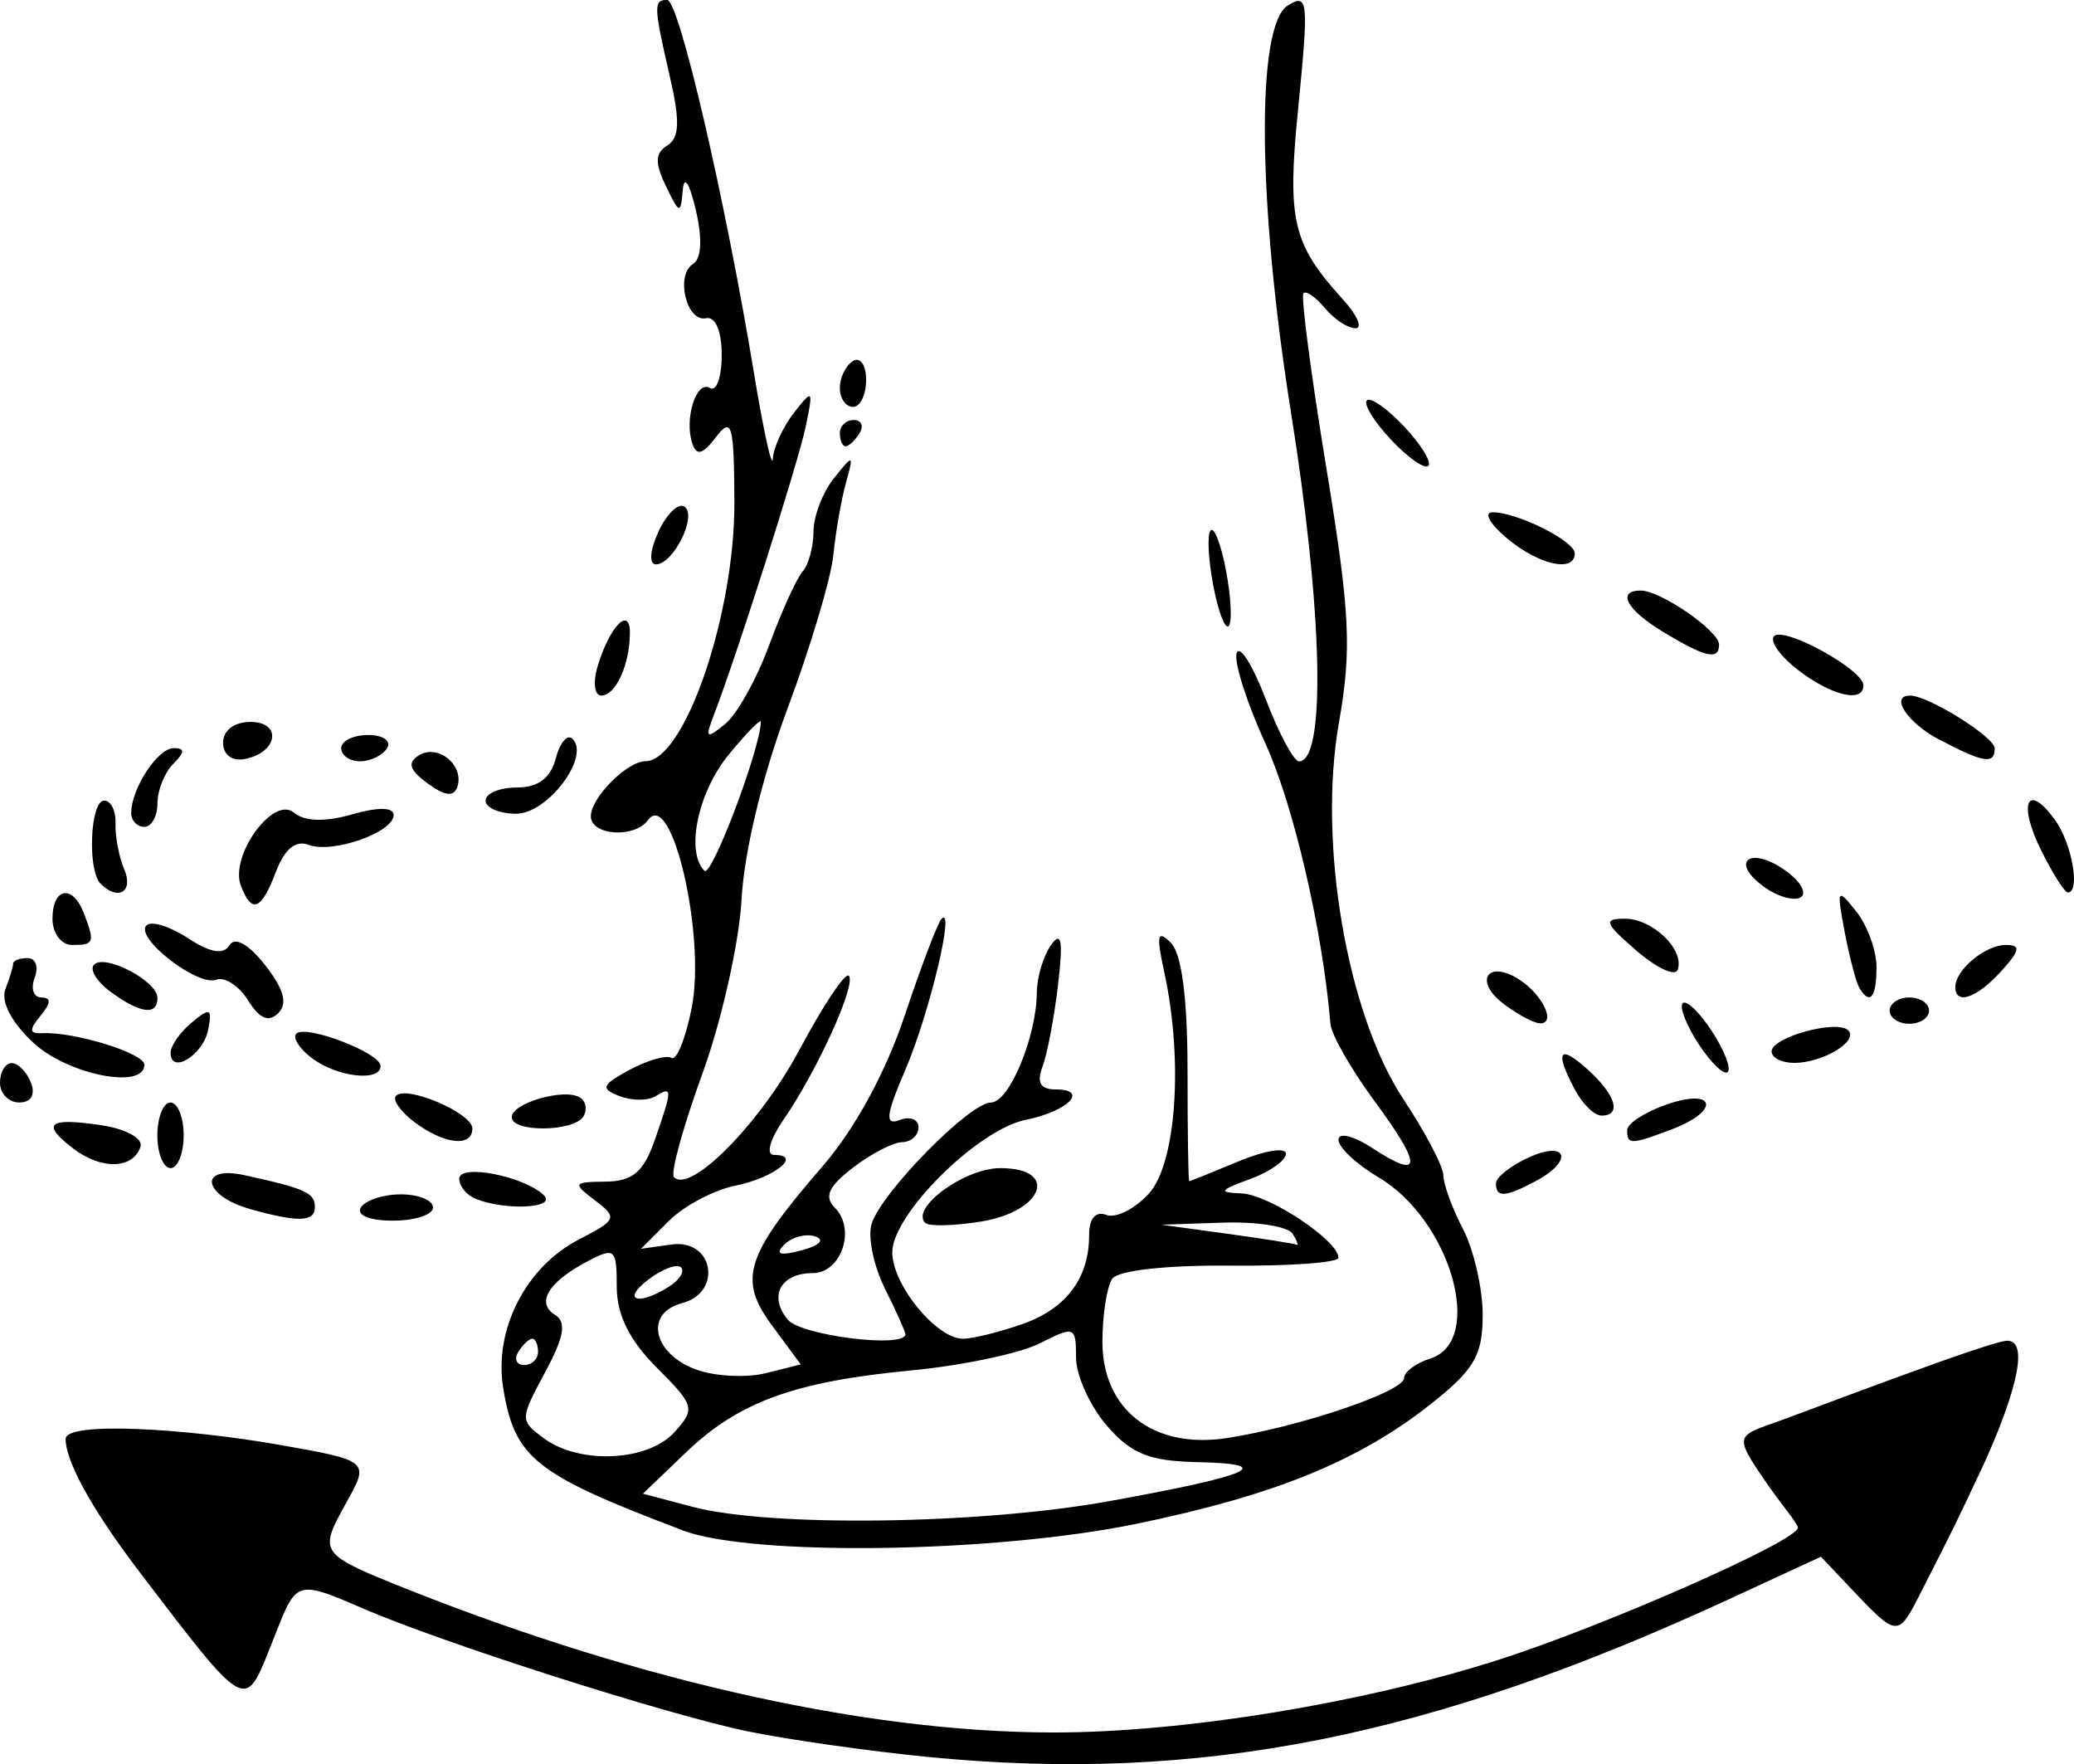 <?xml version="1.0" encoding="UTF-8" standalone="no"?>
<!-- Created with Inkscape (http://www.inkscape.org/) -->

<svg
   width="41.816mm"
   height="35.563mm"
   viewBox="0 0 41.816 35.563"
   version="1.1"
   id="svg1"
   xml:space="preserve"
   inkscape:version="1.3 (0e150ed6c4, 2023-07-21)"
   sodipodi:docname="Ankle.svg"
   xmlns:inkscape="http://www.inkscape.org/namespaces/inkscape"
   xmlns:sodipodi="http://sodipodi.sourceforge.net/DTD/sodipodi-0.dtd"
   xmlns:xlink="http://www.w3.org/1999/xlink"
   xmlns="http://www.w3.org/2000/svg"
   xmlns:svg="http://www.w3.org/2000/svg"><sodipodi:namedview
     id="namedview1"
     pagecolor="#ffffff"
     bordercolor="#000000"
     borderopacity="0.25"
     inkscape:showpageshadow="2"
     inkscape:pageopacity="0.0"
     inkscape:pagecheckerboard="true"
     inkscape:deskcolor="#d1d1d1"
     inkscape:document-units="mm"
     inkscape:zoom="4.0970529"
     inkscape:cx="70.050353"
     inkscape:cy="81.88813"
     inkscape:window-width="1920"
     inkscape:window-height="1009"
     inkscape:window-x="1919"
     inkscape:window-y="1072"
     inkscape:window-maximized="1"
     inkscape:current-layer="layer1"
     showborder="true" /><defs
     id="defs1"><color-profile
       name="Agfa-:-Swop-Standard"
       xlink:href="file:///C:/WINDOWS/system32/spool/drivers/color/RSWOP.icm"
       id="color-profile2" /></defs><g
     inkscape:label="Layer 1"
     inkscape:groupmode="layer"
     id="layer1"
     transform="translate(-51.525,-48.685)"><path
       style="fill:#000000"
       d="m 70.192,84.099 c -1.157,-0.115 -2.764,-0.343 -3.572,-0.508 -1.586,-0.323 -6.131,-1.769 -7.776,-2.481 -1.435,-0.621 -1.335,-0.559 -1.874,0.791 -0.51,1.277 -0.487,1.285 -2.611,-1.499 -1.047,-1.372 -1.511,-2.292 -1.511,-2.708 0,-0.366 2.457,-0.208 4.286,0.113 1.873,0.329 1.84,0.33 1.353,1.207 -0.506,0.912 -0.519,0.991 0.909,1.571 4.592,1.864 9.388,3.026 13.388,3.025 2.607,-0.001 6.206,-0.588 8.933,-1.458 2.164,-0.69 6.056,-2.406 6.056,-2.67 0,-0.088 -0.348,-0.486 -0.672,-0.96 -0.588,-0.859 -0.559,-0.89 0.14,-1.135 0.638,-0.224 4.41,-1.674 4.753,-1.674 0.595,0 -0.157,1.821 -0.527,2.605 -0.477,1.013 -0.506,1.083 -1.25,2.541 -0.425,0.834 -0.455,0.817 -1.368,-0.147 l -0.61,-0.645 -1.851,0.855 c -5.991,2.766 -10.628,3.73 -16.196,3.177 z m -4.909,-4.567 c -2.976,-1.127 -3.382,-1.45 -3.613,-2.869 -0.19,-1.173 0.454,-2.436 1.525,-2.99 0.768,-0.397 0.786,-0.441 0.326,-0.79 -0.456,-0.346 -0.443,-0.37 0.215,-0.378 0.546,-0.006 0.766,-0.194 0.992,-0.842 0.358,-1.028 0.359,-1.093 0.013,-0.879 -0.152,0.094 -0.48,0.093 -0.728,-0.004 -0.387,-0.15 -0.358,-0.224 0.208,-0.529 0.362,-0.195 0.741,-0.303 0.843,-0.24 0.102,0.063 0.285,-0.391 0.407,-1.008 0.289,-1.46 -0.403,-4.439 -0.88,-3.787 -0.278,0.38 -1.173,0.31 -1.153,-0.09 0.019,-0.381 0.737,-1.096 1.101,-1.096 0.788,0 1.804,-2.962 1.793,-5.231 -0.007,-1.563 -0.053,-1.722 -0.37,-1.304 -0.266,0.351 -0.392,0.386 -0.478,0.132 -0.169,-0.501 0.083,-1.289 0.357,-1.12 0.129,0.08 0.235,-0.219 0.235,-0.664 0,-0.487 -0.126,-0.783 -0.315,-0.743 -0.397,0.083 -0.624,-0.871 -0.261,-1.096 0.169,-0.105 0.189,-0.511 0.053,-1.09 -0.129,-0.548 -0.235,-0.708 -0.262,-0.394 -0.042,0.489 -0.067,0.483 -0.341,-0.086 -0.225,-0.467 -0.218,-0.664 0.029,-0.816 0.245,-0.151 0.259,-0.488 0.056,-1.369 -0.333,-1.445 -0.337,-1.565 -0.058,-1.565 0.238,0 1.17,4.008 1.753,7.541 0.192,1.164 0.362,1.931 0.377,1.704 0.015,-0.227 0.208,-0.644 0.428,-0.926 0.378,-0.485 0.392,-0.469 0.235,0.28 -0.154,0.737 -1.39,4.618 -1.854,5.821 -0.179,0.464 -0.151,0.486 0.228,0.178 0.238,-0.193 0.637,-0.908 0.887,-1.587 0.25,-0.68 0.554,-1.349 0.675,-1.487 0.121,-0.138 0.221,-0.502 0.221,-0.809 0,-0.307 0.185,-0.789 0.411,-1.072 0.398,-0.497 0.405,-0.494 0.241,0.099 -0.093,0.337 -0.207,0.992 -0.253,1.455 -0.046,0.463 -0.462,1.855 -0.924,3.091 -0.503,1.346 -0.874,2.886 -0.925,3.836 -0.047,0.873 -0.403,2.461 -0.793,3.529 -0.389,1.068 -0.646,2.004 -0.57,2.079 0.337,0.337 1.742,-1.092 2.531,-2.571 0.475,-0.891 0.921,-1.561 0.993,-1.49 0.16,0.16 -0.627,1.9 -1.304,2.884 -0.289,0.42 -0.374,0.728 -0.202,0.728 0.583,0 6.65e-4,0.463 -0.778,0.619 -0.435,0.087 -1.042,0.409 -1.348,0.716 l -0.557,0.557 0.615,-0.086 c 0.847,-0.119 1.039,0.967 0.209,1.184 -0.768,0.201 -0.579,1.031 0.305,1.343 0.378,0.133 1.004,0.163 1.39,0.066 l 0.702,-0.176 -0.578,-0.782 c -0.693,-0.937 -0.542,-1.41 1.023,-3.218 0.646,-0.747 1.266,-1.885 1.648,-3.024 0.336,-1.005 0.672,-1.887 0.746,-1.96 0.277,-0.272 -0.247,1.917 -0.728,3.039 -0.396,0.924 -0.421,1.135 -0.118,1.019 0.21,-0.08 0.381,-0.015 0.381,0.147 0,0.161 -0.149,0.296 -0.331,0.299 -0.182,0.003 -0.628,0.235 -0.992,0.515 -0.494,0.38 -0.585,0.585 -0.361,0.81 0.427,0.429 0.126,1.315 -0.448,1.315 -0.648,0 -0.897,0.464 -0.504,0.938 0.268,0.323 2.372,0.583 2.372,0.294 0,-0.05 -0.187,-0.466 -0.415,-0.924 -0.228,-0.458 -0.348,-1.045 -0.266,-1.304 0.202,-0.637 1.98,-2.443 2.405,-2.443 0.368,0 0.919,-1.322 0.926,-2.222 0.002,-0.306 0.131,-0.734 0.286,-0.953 0.21,-0.295 0.246,-0.089 0.141,0.806 -0.078,0.661 -0.22,1.406 -0.315,1.654 -0.12,0.314 -0.039,0.451 0.268,0.451 0.682,0 0.247,0.443 -0.602,0.612 -0.967,0.193 -2.693,1.906 -2.693,2.671 0,0.654 0.891,1.743 1.426,1.743 0.191,0 0.725,-0.132 1.186,-0.292 0.895,-0.312 1.357,-0.925 1.357,-1.799 0,-0.336 0.131,-0.488 0.347,-0.405 0.191,0.073 0.578,-0.122 0.86,-0.433 0.552,-0.61 0.695,-2.691 0.306,-4.471 -0.162,-0.741 -0.136,-0.853 0.135,-0.582 0.218,0.218 0.336,1.118 0.336,2.57 0,1.229 0.015,2.235 0.034,2.236 0.019,6.25e-4 0.465,-0.179 0.992,-0.399 0.527,-0.22 0.958,-0.29 0.958,-0.154 0,0.135 -0.327,0.366 -0.728,0.512 -0.614,0.224 -0.64,0.269 -0.168,0.287 0.553,0.021 1.954,0.95 1.954,1.297 -6.7e-5,0.099 -0.982,0.17 -2.183,0.159 -1.285,-0.012 -2.263,0.097 -2.377,0.265 -0.107,0.157 -0.196,0.723 -0.198,1.258 -0.006,1.377 1.027,2.182 2.509,1.953 1.471,-0.226 3.573,-0.938 3.573,-1.21 0,-0.124 0.238,-0.301 0.529,-0.393 1.109,-0.352 0.411,-2.794 -1.045,-3.654 -0.444,-0.262 -0.807,-0.603 -0.807,-0.757 0,-0.154 0.308,-0.078 0.684,0.168 1.003,0.657 1.017,0.375 0.047,-0.941 -0.473,-0.642 -0.875,-1.345 -0.893,-1.564 -0.156,-1.881 -0.743,-4.412 -1.311,-5.651 -0.377,-0.824 -0.638,-1.644 -0.579,-1.822 0.059,-0.178 0.323,0.241 0.586,0.929 0.263,0.689 0.565,1.253 0.67,1.253 0.549,0 0.481,-3.015 -0.157,-7.008 -0.682,-4.27 -0.711,-7.832 -0.067,-8.23 0.41,-0.253 0.424,-0.102 0.203,2.124 -0.219,2.203 -0.104,2.691 0.895,3.788 0.298,0.327 0.417,0.595 0.264,0.595 -0.153,0 -0.429,-0.181 -0.613,-0.403 -0.184,-0.222 -0.38,-0.358 -0.435,-0.303 -0.055,0.055 0.152,1.635 0.46,3.512 0.482,2.939 0.517,3.654 0.254,5.155 -0.426,2.425 0.166,5.867 1.305,7.586 0.442,0.667 0.803,1.357 0.803,1.533 0,0.177 0.178,0.662 0.395,1.079 0.217,0.417 0.396,1.194 0.397,1.728 0.001,0.813 -0.166,1.103 -1.036,1.792 -1.461,1.157 -3.152,1.846 -5.943,2.422 -2.871,0.592 -7.757,0.662 -9.159,0.131 z m 8.599,-0.584 c 2.882,-0.52 3.409,-0.753 1.787,-0.788 -0.976,-0.021 -1.339,-0.168 -1.833,-0.742 -0.339,-0.394 -0.616,-1.01 -0.616,-1.369 0,-0.626 -0.031,-0.638 -0.728,-0.285 -0.4,0.203 -1.563,0.449 -2.584,0.546 -2.372,0.226 -3.487,0.633 -4.56,1.661 l -0.86,0.825 0.992,0.263 c 1.564,0.415 5.796,0.36 8.4,-0.111 z m -8.76,-1.391 c 0.427,-0.472 0.409,-0.537 -0.356,-1.303 -0.553,-0.553 -0.806,-1.064 -0.806,-1.629 0,-0.77 -0.038,-0.803 -0.595,-0.51 -0.785,0.413 -1.039,0.836 -0.648,1.077 0.235,0.145 0.182,0.444 -0.203,1.16 -0.51,0.947 -0.51,0.971 -0.015,1.333 0.721,0.527 2.09,0.46 2.623,-0.128 z m -2.749,-1.62 c 0,-0.146 -0.052,-0.265 -0.117,-0.265 -0.064,0 -0.19,0.119 -0.28,0.265 -0.09,0.146 -0.037,0.265 0.117,0.265 0.154,0 0.28,-0.119 0.28,-0.265 z m 2.638,-1.313 c 0.214,-0.135 0.324,-0.311 0.245,-0.39 -0.079,-0.079 -0.373,0.03 -0.654,0.242 -0.558,0.422 -0.219,0.545 0.409,0.148 z m 2.954,-1.013 c -0.191,-0.064 -0.473,0.01 -0.627,0.164 -0.196,0.196 -0.093,0.231 0.347,0.116 0.358,-0.094 0.478,-0.213 0.28,-0.28 z m 9.621,-0.056 c -0.09,-0.146 -0.722,-0.246 -1.405,-0.223 l -1.241,0.042 1.323,0.181 c 0.728,0.1 1.36,0.2 1.405,0.223 0.045,0.023 0.008,-0.077 -0.082,-0.223 z M 66.865,63.237 c 0.001,-0.073 -0.29,0.225 -0.648,0.661 -0.622,0.759 -0.872,1.958 -0.489,2.342 0.143,0.143 1.126,-2.454 1.137,-3.003 z m 3.314,10.1 c -0.303,-0.303 0.795,-1.104 1.514,-1.104 1.191,0 0.874,0.873 -0.392,1.078 -0.543,0.088 -1.048,0.1 -1.122,0.025 z M 56.571,73.059 c -0.959,-0.268 -1.061,-0.892 -0.112,-0.683 1.227,0.27 1.415,0.356 1.415,0.643 0,0.301 -0.335,0.311 -1.303,0.041 z m 2.229,-0.032 c 0.09,-0.146 0.454,-0.265 0.809,-0.265 0.355,0 0.646,0.119 0.646,0.265 0,0.146 -0.364,0.265 -0.809,0.265 -0.472,0 -0.741,-0.11 -0.646,-0.265 z m 2.315,-0.175 c -0.182,-0.073 -0.331,-0.256 -0.331,-0.405 0,-0.309 1.312,-0.052 1.707,0.334 0.266,0.26 -0.775,0.313 -1.376,0.071 z m 20.571,-0.311 c 0,-0.122 0.298,-0.358 0.661,-0.523 0.777,-0.354 0.91,0.065 0.15,0.472 -0.62,0.332 -0.811,0.344 -0.811,0.052 z m -28.688,-0.706 c -0.657,-0.502 -0.496,-0.629 0.587,-0.464 0.486,0.074 0.827,0.265 0.772,0.432 -0.151,0.453 -0.789,0.468 -1.359,0.033 z m 1.7,-0.263 c 0,-0.364 0.119,-0.661 0.265,-0.661 0.146,0 0.265,0.298 0.265,0.661 0,0.364 -0.119,0.661 -0.265,0.661 -0.146,0 -0.265,-0.298 -0.265,-0.661 z m 5.179,-0.27 c -0.28,-0.212 -0.446,-0.45 -0.367,-0.528 0.216,-0.216 1.539,0.35 1.539,0.66 0,0.385 -0.573,0.321 -1.171,-0.131 z m 24.455,0.164 c 0,-0.131 0.357,-0.363 0.794,-0.515 0.987,-0.344 1.095,0.123 0.115,0.496 -0.835,0.317 -0.909,0.319 -0.909,0.019 z M 61.843,71.205 c 0,-0.283 1.061,-0.59 1.373,-0.397 0.123,0.076 0.154,0.249 0.071,0.384 -0.194,0.313 -1.444,0.324 -1.444,0.013 z m 21.441,-0.543 c -0.422,-0.788 -0.327,-0.941 0.255,-0.414 0.567,0.513 0.689,0.926 0.274,0.926 -0.14,0 -0.379,-0.23 -0.529,-0.512 z M 51.525,70.513 c 0,-0.218 0.106,-0.397 0.236,-0.397 0.13,0 0.305,0.179 0.389,0.397 0.093,0.242 4.19e-4,0.397 -0.236,0.397 -0.214,0 -0.389,-0.179 -0.389,-0.397 z m 0.676,-0.804 c -0.441,-0.409 -0.663,-0.831 -0.568,-1.08 0.086,-0.225 0.157,-0.458 0.157,-0.519 0,-0.061 0.132,-0.111 0.293,-0.111 0.161,0 0.224,0.179 0.141,0.397 -0.084,0.218 -0.022,0.397 0.136,0.397 0.2,0 0.195,0.113 -0.018,0.369 -0.235,0.283 -0.227,0.365 0.034,0.351 0.641,-0.034 2.06,0.404 2.06,0.636 0,0.507 -1.541,0.203 -2.235,-0.44 z m 5.612,0.306 c -0.252,-0.192 -0.394,-0.413 -0.315,-0.492 0.191,-0.191 1.7,0.387 1.7,0.651 0,0.326 -0.88,0.225 -1.385,-0.159 z M 85.774,69.734 c -0.25,-0.381 -0.394,-0.752 -0.322,-0.825 0.073,-0.073 0.337,0.179 0.586,0.56 0.25,0.381 0.394,0.752 0.322,0.825 -0.073,0.073 -0.337,-0.179 -0.586,-0.56 z m -30.809,0.172 c 0,-0.14 0.192,-0.414 0.427,-0.609 0.37,-0.307 0.414,-0.287 0.331,0.144 -0.1,0.514 -0.758,0.918 -0.758,0.465 z m 32.279,-0.026 c 0,-0.286 1.32,-0.648 1.545,-0.424 0.215,0.215 -0.505,0.651 -1.082,0.656 -0.255,0.002 -0.463,-0.102 -0.463,-0.232 z M 56.526,68.851 c -0.183,-0.294 -0.471,-0.481 -0.64,-0.416 -0.375,0.144 -1.653,-0.849 -1.408,-1.095 0.097,-0.097 0.472,0.018 0.835,0.256 0.451,0.296 0.716,0.341 0.838,0.145 0.111,-0.179 0.382,-0.028 0.72,0.401 0.377,0.48 0.458,0.773 0.265,0.966 -0.193,0.193 -0.378,0.115 -0.61,-0.257 z m 25.312,0.069 c -0.601,-0.454 -0.326,-0.895 0.308,-0.495 0.482,0.304 0.766,0.903 0.422,0.889 -0.121,-0.005 -0.45,-0.182 -0.73,-0.394 z m 7.786,0.138 c 0,-0.146 0.179,-0.265 0.397,-0.265 0.218,0 0.397,0.119 0.397,0.265 0,0.146 -0.179,0.265 -0.397,0.265 -0.218,0 -0.397,-0.119 -0.397,-0.265 z M 53.759,68.682 c -0.282,-0.206 -0.434,-0.454 -0.338,-0.551 0.223,-0.223 1.279,0.331 1.279,0.671 0,0.361 -0.344,0.317 -0.941,-0.12 z m 35.251,-0.088 c -0.064,-0.109 -0.196,-0.615 -0.293,-1.124 -0.165,-0.869 -0.151,-0.895 0.233,-0.412 0.225,0.282 0.409,0.788 0.409,1.124 0,0.617 -0.136,0.777 -0.35,0.412 z m 1.938,-0.013 c 0,-0.344 0.605,-0.847 1.02,-0.847 0.306,0 0.286,0.109 -0.094,0.529 -0.492,0.544 -0.926,0.692 -0.926,0.318 z m -6.431,-0.734 c -0.642,-0.555 -0.673,-0.642 -0.231,-0.642 0.561,0 1.209,0.627 1.064,1.03 -0.05,0.14 -0.425,-0.035 -0.834,-0.388 z M 52.583,67.206 c 0,-0.631 0.406,-0.702 0.633,-0.111 0.227,0.591 0.209,0.64 -0.236,0.64 -0.22,0 -0.397,-0.235 -0.397,-0.529 z m 3.799,-0.664 c -0.231,-0.603 0.651,-1.823 1.068,-1.476 0.217,0.18 0.626,0.193 1.173,0.036 0.525,-0.151 0.839,-0.146 0.839,0.012 0,0.352 -1.235,0.786 -1.714,0.602 -0.26,-0.1 -0.485,0.083 -0.657,0.537 -0.298,0.784 -0.489,0.862 -0.709,0.289 z m 30.702,0.015 c -0.69,-0.504 -0.278,-0.825 0.426,-0.332 0.311,0.218 0.455,0.464 0.321,0.548 -0.135,0.083 -0.471,-0.014 -0.747,-0.215 z m -33.531,-0.057 c -0.27,-0.27 -0.21,-1.676 0.072,-1.676 0.136,0 0.24,0.208 0.229,0.463 -0.01,0.255 0.069,0.671 0.177,0.926 0.191,0.451 -0.125,0.64 -0.478,0.287 z m 39.132,-0.66 c -0.479,-0.959 -0.292,-1.4 0.268,-0.634 0.346,0.473 0.524,1.47 0.262,1.47 -0.062,0 -0.301,-0.377 -0.53,-0.837 z M 54.171,65.072 c 0,-0.489 0.535,-1.306 0.856,-1.306 0.229,0 0.227,0.081 -0.009,0.318 -0.175,0.175 -0.318,0.532 -0.318,0.794 0,0.262 -0.119,0.476 -0.265,0.476 -0.146,0 -0.265,-0.127 -0.265,-0.282 z m 7.144,-0.247 c 0,-0.146 0.284,-0.265 0.631,-0.265 0.428,0 0.68,-0.188 0.783,-0.584 0.084,-0.321 0.237,-0.499 0.34,-0.396 0.362,0.362 -0.503,1.509 -1.137,1.509 -0.339,0 -0.617,-0.119 -0.617,-0.265 z m -1.168,-0.347 c -0.371,-0.272 -0.416,-0.418 -0.172,-0.568 0.382,-0.236 0.916,0.204 0.771,0.637 -0.069,0.206 -0.251,0.186 -0.599,-0.069 z m -4.124,-0.824 c 0,-0.245 0.226,-0.416 0.551,-0.416 0.645,0 0.554,0.618 -0.11,0.747 -0.261,0.051 -0.441,-0.084 -0.441,-0.331 z m 2.381,0.113 c 0,-0.146 0.245,-0.265 0.545,-0.265 0.3,0 0.471,0.119 0.381,0.265 -0.09,0.146 -0.335,0.265 -0.545,0.265 -0.21,0 -0.381,-0.119 -0.381,-0.265 z M 90.617,63.591 c -0.636,-0.335 -0.997,-0.884 -0.582,-0.884 0.368,0 1.707,0.835 1.707,1.065 0,0.329 -0.223,0.293 -1.124,-0.182 z M 63.575,62.112 c 0.241,-0.798 0.65,-1.219 0.65,-0.67 0,0.635 -0.286,1.265 -0.575,1.265 -0.14,0 -0.174,-0.266 -0.074,-0.595 z m 24.201,0.078 c -0.362,-0.278 -0.578,-0.584 -0.481,-0.681 0.202,-0.202 1.8,0.677 1.8,0.991 0,0.363 -0.639,0.213 -1.319,-0.309 z m -2.715,-0.764 c -0.739,-0.446 -0.951,-0.836 -0.454,-0.836 0.398,0 1.578,0.814 1.578,1.089 0,0.322 -0.273,0.261 -1.124,-0.253 z m -9.077,-0.953 c -0.1,-0.531 -0.122,-1.025 -0.049,-1.098 0.073,-0.073 0.214,0.302 0.313,0.833 0.1,0.531 0.122,1.025 0.049,1.098 -0.073,0.073 -0.214,-0.302 -0.313,-0.833 z M 64.798,59.409 c 0.164,-0.359 0.4,-0.59 0.524,-0.513 0.272,0.168 -0.217,1.166 -0.572,1.166 -0.143,0 -0.123,-0.278 0.048,-0.653 z m 17.117,0.133 c -0.344,-0.286 -0.481,-0.524 -0.306,-0.529 0.482,-0.013 1.666,0.575 1.666,0.827 0,0.394 -0.718,0.237 -1.36,-0.298 z m -2.344,-1.993 c -0.341,-0.363 -0.56,-0.719 -0.487,-0.792 0.073,-0.073 0.411,0.164 0.752,0.527 0.341,0.363 0.56,0.719 0.487,0.792 -0.073,0.073 -0.411,-0.164 -0.752,-0.527 z m -11.113,-0.132 c 0,-0.146 0.126,-0.265 0.28,-0.265 0.154,0 0.207,0.119 0.117,0.265 -0.09,0.146 -0.216,0.265 -0.28,0.265 -0.064,0 -0.117,-0.119 -0.117,-0.265 z m 0,-0.91 c 0,-0.21 0.119,-0.455 0.265,-0.545 0.146,-0.09 0.265,0.082 0.265,0.381 0,0.3 -0.119,0.545 -0.265,0.545 -0.146,0 -0.265,-0.172 -0.265,-0.381 z"
       id="path1"
       sodipodi:nodetypes="ssssssssscsssssssscsscssscsscsssssscssssssscsscssssssssssssssssssssssscsssccssssssscsssssssscsssssssssssssssssssssscssssscsssssssssssssssssscssccssssssscssssssssssssssssssssssssscsssscsscsssssssssssssssssssssssssssssssssssssssssssssssssssssssssssssssssssssssssssssssssscssscssssssscsssssssssssssssssssssssssssssssssssssssssccsssssscscssccssssssssssssssssssssssssssssssssssssssssssssssssssssssssssssssssss" /></g></svg>
